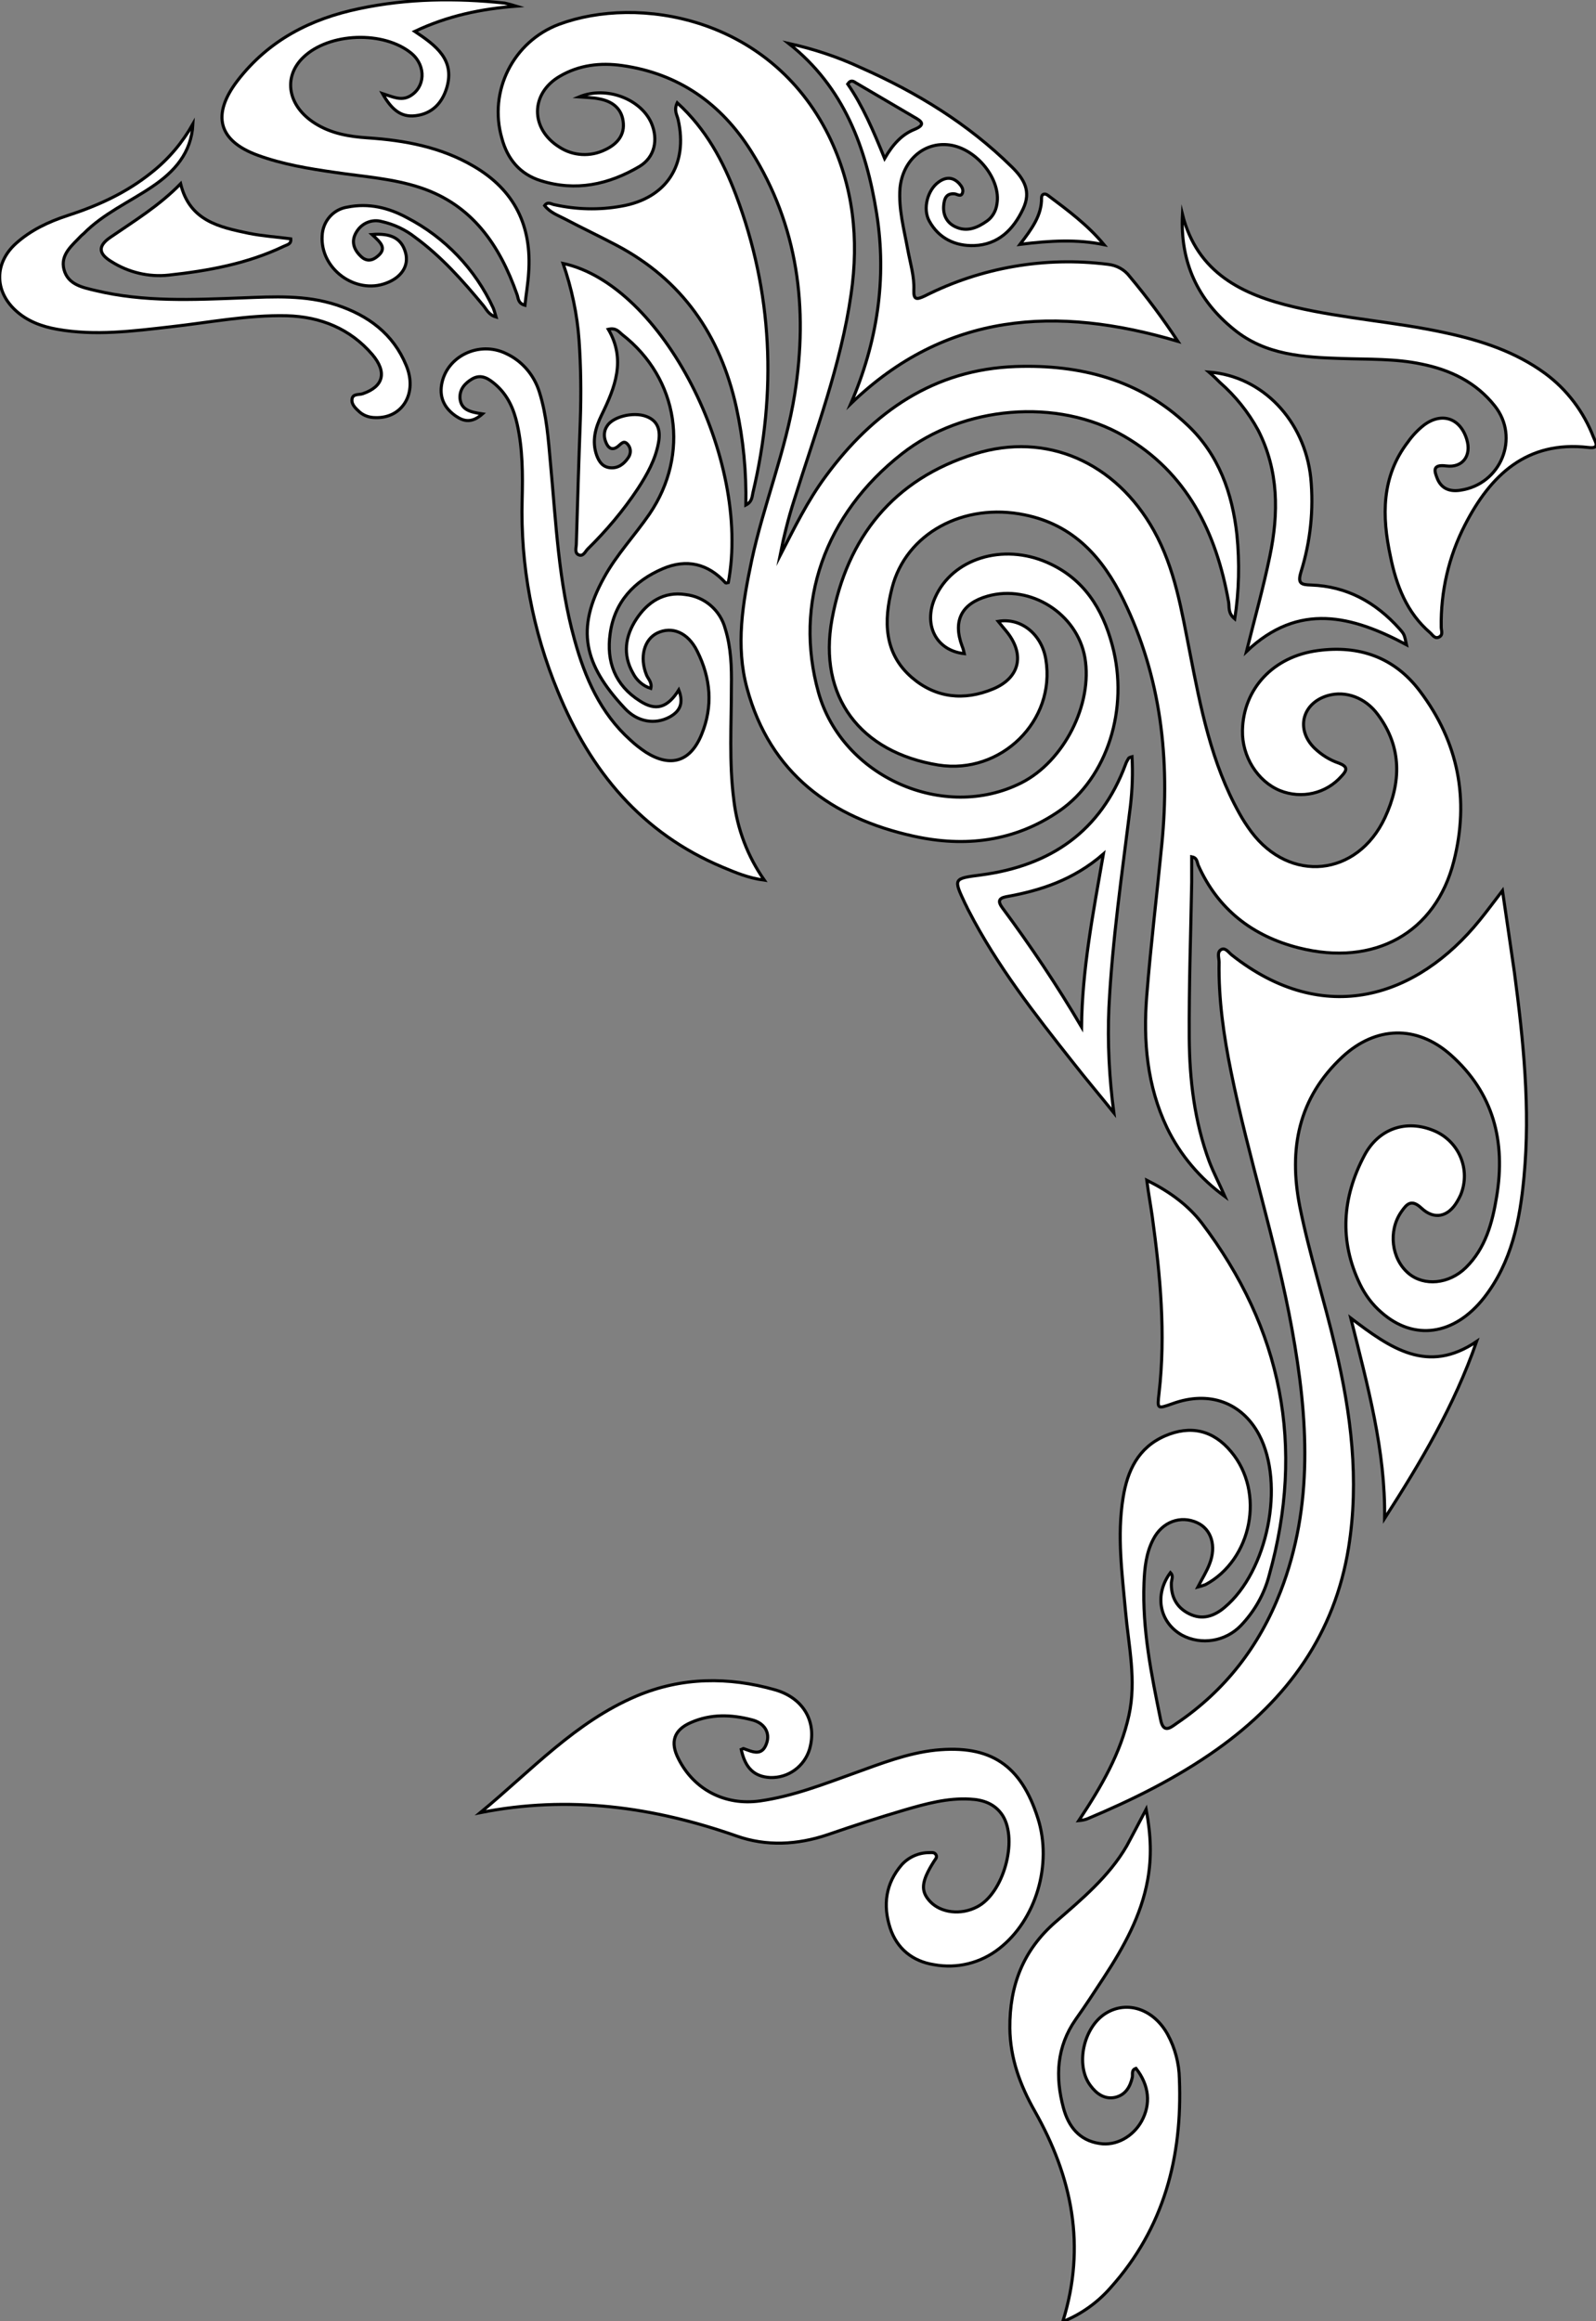 <?xml version="1.0" encoding="utf-8"?>
<!-- Generator: Adobe Illustrator 24.1.0, SVG Export Plug-In . SVG Version: 6.00 Build 0)  -->
<svg version="1.1" id="图层_1" xmlns="http://www.w3.org/2000/svg" xmlns:xlink="http://www.w3.org/1999/xlink" x="0px" y="0px"
	 viewBox="0 0 518.7 754.2" style="enable-background:new 0 0 518.7 754.2;" xml:space="preserve">
<rect x="0" y="0" width="518.7" height="754.2" fill="#808080" stroke="none"/>
<style type="text/css">
	.st0{fill:#FFFFFF;stroke:#000000;stroke-miterlimit:10;}
</style>
<g>
	<path id="X2382D6M2Gra3OT14_2_" class="st0" d="M188.2,31.5c8.9-3.7,20.1,0.7,23.5,8.5c2.3,5.4,1.1,11.1-3.9,14.1
		c-10,5.9-20.7,8.2-32.1,4.6c-6.7-2.1-10.8-7-12.6-13.8c-4.4-15.3,3.7-31.4,18.6-37c25.5-9.5,68.3-2.7,87.6,36.1
		c8.1,16.5,9.9,33.7,7.3,51.6c-3.3,23-11.6,44.8-18.5,66.9c-1.9,5.9-3.4,12-4.6,18.1c4.6-8.9,8.9-17.8,14.9-25.9
		c15.4-20.9,35.2-34.7,61.8-35.6c20.7-0.7,40.1,4.2,55.7,19c10.2,9.6,14.6,22.1,16.1,35.7c0.9,9.1,0.7,18.2-0.7,27.3
		c-2.3-1.9-1.7-3.8-2-5.5c-4-22.6-13.5-42-34-53.9c-21.7-12.6-52.4-9.8-72.1,5.7c-25.2,19.7-35.3,48.6-27.2,77.6
		c7.7,27.4,40.7,42.1,65.9,29.4c13.9-7,23.3-25.6,20.7-40.7c-2.5-14.3-17.7-23.9-31.6-20c-8.5,2.4-11.4,8-8.3,16.3
		c0.3,0.7,0.5,1.5,0.7,2.4c-9.2-1-13.4-9.4-9.5-18.2c5.6-12.7,22-17.8,36.5-11.4c11.8,5.2,17.9,14.9,21.1,26.9
		c5.5,20.5-1.6,43-17.2,53.8c-14.5,10-30.7,11.9-47.4,8.2c-26.7-5.9-46.6-20.4-54.1-48c-3.8-13.9-1.4-27.8,1.5-41.6
		c3.9-18.2,11.1-35.7,14-54.1c4.4-27.9,1.1-54.6-14.2-78.9c-9.7-15.4-23.5-25.2-41.9-27.8c-7.1-1-14-0.2-20.3,3.5
		c-9.6,5.6-9.6,17.1-0.1,23c4.4,2.9,10.1,3.2,14.8,0.9c3.9-1.8,6.6-4.8,5.9-9.4c-0.6-4.3-3.8-6.5-7.9-7.2
		C192.8,31.7,190.9,31.7,188.2,31.5z"/>
	<path id="X2382D6M2Gra3OT14_1_" class="st0" d="M387.3,278.4c0,2.8,0,5.5,0,8.3c-0.3,16.8-0.9,33.6-0.8,50.5
		c0.1,13.7,1.7,27.2,6.5,40.2c1.5,3.9,3.4,7.5,5.1,11.4c-8-5.8-14.5-13.4-18.8-22.3c-6.5-13.6-7.8-28.2-6.6-43
		c1.3-16.4,3.3-32.8,4.9-49.2c2.7-27.5-0.2-54.2-12.5-79.4c-6.7-13.7-16.2-24.4-32.1-27.6c-19.8-4.1-38.6,6-43.1,23.8
		c-2.7,10.6-2.7,21.2,6.5,29.1c7.7,6.6,16.9,7.6,26.3,3.7c8.5-3.5,10.4-10.8,4.9-18.1c-1-1.3-2.1-2.5-3.2-3.9
		c7.4-1.3,14.2,4.2,15.5,12.4c3.3,19.9-14.6,37.5-34.9,34.3c-25.4-4.1-39.2-22.2-34.6-47.4c4.9-26.6,20-45.5,46.4-53.7
		c23.3-7.3,45.8,2.7,58.2,24.9c6.9,12.4,9,26,11.7,39.6c3.5,18,7,36,16.1,52.3c1.1,2,2.4,4,3.8,5.9c12.6,16.9,34.5,14.7,43.5-4.5
		c5.3-11.4,5.6-22.9-2.3-33.5c-4.1-5.6-10.5-7.8-16.2-6.2c-8.4,2.4-10.6,11-4.4,17.1c2.3,2.2,5,3.9,8,4.9c2.8,1.1,2.7,2.2,0.8,4.2
		c-5,5.7-13,7.5-20,4.7c-7.3-3-12.4-11.1-12.2-19.6c0.3-13.5,10-24,24.5-25.9c13.3-1.8,24.8,2.1,33.1,13.1
		c12.6,16.6,16.2,35.3,11.1,55.3c-5.9,23.4-25.9,34.4-50.4,28.2c-15-3.8-26.3-12.5-32.7-26.9C389,279.9,389,278.7,387.3,278.4z"/>
	<path id="X2382D6M2Gra3OT14" class="st0" d="M350.6,591.6c7.5-11.3,13.6-21.9,16.3-34.2c2.5-11.4-0.1-22.5-1.1-33.8
		c-1.1-12.3-2.8-24.5-0.8-36.9c1.4-8.8,4.9-16.3,13.6-20.1c8.3-3.6,15.7-1.9,21.5,5.1c11.1,13.2,6.8,35.1-8.3,43.2
		c-0.8,0.3-1.7,0.6-2.5,0.8c1.5-2.9,2.9-5.1,3.8-7.5c2.3-5.8,0.6-11.3-4-13.4c-5.4-2.5-11.4-0.3-14.3,5.4c-2.3,4.4-2.8,9.2-3,14.1
		c-0.6,15.1,2.4,29.8,5.4,44.5c0.9,4.5,3.1,2.7,5.2,1.2c15.8-10.7,26.9-25.1,33.8-42.9c10.8-28,8.9-56.5,3.7-85.2
		c-5.1-28.2-14.1-55.5-19.8-83.6c-2.4-11.8-4.1-23.6-3.9-35.7c0-1.4-0.8-3.3,0.8-4.1c1.3-0.6,2.3,1,3.3,1.8
		c30.1,23.8,60.3,13.8,80.6-11.3c2.3-2.8,4.4-5.7,7.4-9.6c1.4,9.7,2.7,18.2,3.9,26.7c2.9,22,5.2,44.1,3.1,66.3
		c-1.3,14-4,27.8-13,39.3c-9.7,12.3-22.8,14.1-33.4,4.7c-2.9-2.5-5.2-5.6-6.9-9.1c-6.8-14.1-5.8-28.2,1.4-41.8
		c4.7-8.9,13.7-11.8,22.6-8.1c8.2,3.4,12.1,12.7,8.7,20.9c-0.3,0.7-0.7,1.4-1.1,2.1c-2.9,5-7.4,6.1-11.6,2.2
		c-3.3-3.1-4.8-1.4-6.6,1.2c-4.3,6.2-3.2,15.3,2.4,20c5,4.2,13.1,3.5,18.6-1.9c6.4-6.3,8.6-14.5,10-23c3-18-1-33.8-15-46.2
		c-11-9.7-24.3-9.3-35.1,0.7c-14.4,13.4-17.5,30-13.9,48.5c3.1,15.5,8,30.6,11.6,46c5.1,21.4,7.8,43,4.3,64.9
		c-4.5,28.1-19.8,49.3-42.7,65.6c-13.1,9.3-27.4,16.4-42.2,22.6C352.7,591.3,351.7,591.5,350.6,591.6z"/>
	<path id="X6AA9FFM1Gra5OT29_9_" class="st0" d="M156.1,589c16.5-13.6,30.9-29.5,50.8-37.9c14.7-6.2,29.9-6.3,45-2
		c9.4,2.7,13.7,10.6,11.2,19.3c-1.7,5.6-6.9,9.4-12.8,9.2c-5.2-0.3-8.1-3.1-9.4-9.1c0.3-0.1,0.6-0.4,0.8-0.3c2.8,1,5.9,2.6,7.4-1.6
		c1.3-3.5-0.6-6.8-4.9-7.8c-6.6-1.7-13.2-1.9-19.6,0.9c-5.6,2.4-6.9,6.4-4.1,11.8c5,10,15.1,15.3,26.5,13.7
		c10.6-1.5,20.6-5.4,30.6-9c8.6-3.1,17.2-6.5,26.4-7.5c17.9-1.8,27.8,4.8,33.3,22.1c4.8,15-0.6,33.1-12.6,42.4
		c-6,4.7-13.7,6.6-21.2,5.2c-6.9-1.1-12-5.2-14.2-11.9c-2.4-7.4-1.5-14.5,3.8-20.6c2.3-2.5,5.5-3.9,8.9-3.9c0.8,0,1.7-0.2,2.2,0.7
		c0.5,0.9-0.3,1.5-0.7,2.2c-4.1,6.5-4.4,9.6-1.2,13c3.5,3.7,10,4.5,15.3,1.7c8.5-4.4,13.3-21.5,8.3-29.6c-2.5-3.9-6.4-5.2-10.7-5.4
		c-7.3-0.4-14.2,1.5-21.1,3.5c-8.5,2.5-16.8,5.2-25.2,8.1c-9.8,3.3-19.9,3.8-29.5,0.4C212.3,587.1,184.8,583.3,156.1,589z"/>
	<path id="X6AA9FFM1Gra5OT29_8_" class="st0" d="M372.5,587.9c1.6,8.6,1.8,15.7,0.5,22.9c-2.1,11.7-7.8,21.9-14.2,31.7
		c-3,4.6-6,9.2-9.2,13.7c-6.2,8.9-6.7,18.6-4,28.7c1.6,6,5.1,10.6,11.7,11.6c5.4,0.9,10.9-2.2,13.7-7.2c3.1-5.6,2.5-11.7-1.8-17.2
		c-1.6,0.5-1,1.9-1.2,2.9c-0.7,3.1-2.2,5.7-5.5,6.5c-3.5,0.8-6.2-1.2-8.1-3.8c-5-6.6-2.3-19,5-23.5c7-4.3,15.6-1.3,20.1,6.9
		c2.4,4.4,3.7,9.4,3.8,14.4c1,25.4-5,48.5-22.4,67.9c-4.2,4.8-9.5,8.6-15.5,11c7.7-24.6,3-47-9.1-68.4c-4.7-8.3-8-17.1-8.1-27
		c-0.1-13.8,4.3-25.3,14.9-34.5c8.5-7.4,17.3-14.7,23.1-24.7C368.1,596.3,369.9,592.8,372.5,587.9z"/>
	<path id="X6AA9FFM1Gra5OT29_7_" class="st0" d="M156.8,134.5c-3.5,3.1-6.1,2.4-8.5,0.8c-3.6-2.4-5.5-5.8-4.8-10.2
		c1.5-9.3,12.2-14.5,21-10.2c5.2,2.4,9.1,7,10.8,12.5c2.4,7.6,2.9,15.4,3.6,23.1c1.8,19.2,2.6,38.6,7.8,57.3
		c3.4,12.4,8.4,23.9,18.2,32.7c1.6,1.5,3.3,2.8,5.1,4c8,5,14.4,3,18-5.8c3.8-9.2,3-18.3-1.4-27.1c-3-6.1-8.2-8.2-13-5.9
		c-4.3,2.1-5.8,7.9-3.5,13.6c0.5,1.3,1.9,2.4,1.4,4.4c-2.5-0.8-4.6-2.6-5.8-5c-3.4-6-2.5-12,1.1-17.5s8.9-9.1,16-8
		c6.2,0.7,11.3,5.1,12.9,11.1c1.9,6.1,2.1,12.5,2,18.8c0,12.3-0.8,24.6,0.8,36.9c1.1,9.4,4.5,18.3,9.9,26c-5.3-0.7-9.4-2.5-13.5-4.2
		c-26.4-11.1-43-31.2-53.6-57.1c-8.2-19.8-12.2-41-11.6-62.4c0.2-8.1,0.2-16.3-1.6-24.4c-1.1-5-3.1-9.5-7-12.9
		c-2.2-1.9-4.6-3.6-7.6-1.9c-2.4,1.4-4.2,3.4-4,6.4C149.9,133.2,152.8,133.9,156.8,134.5z"/>
	<path id="X6AA9FFM1Gra5OT29_6_" class="st0" d="M384.3,69.7c4.8,19,19.4,26.1,36.5,30.1c16.2,3.8,32.9,4.8,49.2,8.4
		c11.5,2.5,22.5,6.1,32.1,13.1c7.2,5.3,12.6,12.5,15.8,20.8c0.6,1.5,2.2,3.8-1.7,3.3c-20-2.3-31.8,9-40.1,25.2
		c-5.3,10.3-7.9,21.7-7.7,33.2c0,1.1,0.7,2.5-0.7,3.2s-2.1-0.7-2.9-1.4c-7.6-6.5-11-15.4-12.9-24.8c-2.8-13-3-25.9,5.7-37.2
		c1.4-2,3.2-3.9,5.1-5.4c5.8-4.4,11.9-2.4,14,4.6c1.6,5.2-1.3,9.3-6.7,8.6c-4.7-0.6-3.8,1.8-2.8,4.3c1.4,3.2,4.1,4.1,7.4,3.6
		c13.2-1.9,19.4-17.1,11.2-27.4c-6.1-7.7-14.4-11.7-23.8-13.6c-8.5-1.8-17.2-1.5-25.9-1.8c-12.4-0.4-24.8-1.1-35-9.4
		C389.3,97.6,383.5,85.2,384.3,69.7z"/>
	<path id="X6AA9FFM1Gra5OT29_5_" class="st0" d="M256.3,14.1c8.1,1.8,16,4.4,23.5,7.9c18.1,8,34.8,18.2,49,32.2
		c4.1,4,6.4,8,3.7,13.7c-3.2,6.8-8.1,11.6-15.9,11.9c-6.1,0.2-11.5-2.3-14.6-8c-2.2-4-0.5-10.1,3-12.6c2.3-1.7,4.6-1.8,6.7,0.4
		c0.8,0.9,1.5,1.9,1.1,3.1c-0.5,1.4-1.7,0.4-2.5,0.3c-2.8-0.3-3.4,1.6-3.6,3.7c-0.3,3.1,1,5.7,3.8,7c3.8,1.8,7.2,0.3,10.3-1.9
		c1.8-1.3,2.9-3.3,3.2-5.5c1.4-8-6.6-18-15.4-19.2c-8.2-1.1-15.2,4.9-16.1,14C292,68,293.8,74.4,295,81c0.8,4.4,2.2,8.8,2,13.3
		c-0.1,3.2,0.9,3.1,3.5,1.9c18.4-9.3,39.1-12.9,59.6-10.3c2.8,0.3,5.4,1.7,7.1,4c5.6,6.7,10.8,13.7,15.6,21
		c-39.5-11.7-75.5-9.5-106.3,20.3c8.6-19.9,11.8-40.6,8.4-61.9S274.3,28.3,256.3,14.1z M287.5,51.5c2.8-4.8,5.7-7.8,9.6-9.4
		s2.4-2.7,0.1-4c-6.3-3.7-12.6-7.4-18.9-11.1c-0.8-0.5-1.7-1.3-2.8,0.3C280.4,34.4,283.8,42.4,287.5,51.5L287.5,51.5z"/>
	<path id="XE79CFFM2Gra1OT16_2_" class="st0" d="M220.6,224.2c1.7,4.4,0.3,7-3,8.8c-4.7,2.5-10.4,1.7-14.6-2.9
		c-13.3-14.2-15.9-25.8-6.7-42.4c4.1-7.5,10-13.7,14.8-20.7c13.2-19.4,9.5-44-8.9-58.3c-1.1-0.9-2-2.3-4.5-1.7
		c5.8,9.9,2.2,18.9-2.2,27.9c-2,4.1-3.2,8.4-1.6,13c0.8,2.2,2,3.9,4.5,4.1s4.4-1.2,5.8-3.3c0.9-1.3,0.9-3-0.1-4.2
		c-1.3-1.6-2.1-0.4-3.2,0.5c-2.1,1.7-3.4,0.4-4.1-1.6c-0.6-1.6-0.5-3.4,0.4-4.8c1.7-3.1,8.5-4.9,12.8-3.3c4.1,1.5,4.7,4.9,4,8.6
		c-1,5.5-3.7,10.3-6.7,14.9c-4.7,7.1-10.2,13.6-16.3,19.6c-0.8,0.8-1.5,2.7-3.1,1.8c-1.1-0.6-0.7-2.1-0.6-3.2
		c0.4-13.5,0.8-27,1.3-40.4c0.3-8.7,0.2-17.3-0.4-26c-0.6-8.5-2.4-16.9-5.2-25c32.2,6.9,61.2,63.5,53.7,103.7
		c-0.3,0.1-0.8,0.2-0.9,0.1c-5.7-6.3-12.7-7.9-20.4-4.6c-9.3,4-15.7,10.8-17.1,21.1c-1.3,9.1,1.6,16.8,9.7,21.9
		C213.1,231.1,216.9,230.1,220.6,224.2z"/>
	<path id="XE79CFFM2Gra1OT16_1_" class="st0" d="M167.8,2c-11.5,0.9-22.2,3.1-33,8.2c6.9,4.6,13.1,9.2,10.4,18.3
		c-1.5,5-4.8,8.5-10.2,9.1c-4.9,0.6-7.9-2.3-10.7-7.2c3.4,1.1,6,2.4,8.8,0.9c5.1-2.8,5.5-9.8,0.7-13.9c-9-7.5-26.9-6.9-35.3,1.3
		c-6.6,6.4-5,15.8,3.9,21.4c5.2,3.3,11.1,4.3,17.1,4.7c12.1,0.8,23.8,3,34.4,9.2c13.4,7.8,19,19.5,17.9,34.7
		c-0.2,3.4-0.8,6.8-1.2,10.5c-2.4-0.7-2.1-2.4-2.6-3.6c-5.6-15.9-14.5-29-31.3-34.6c-9-3-18.6-3.6-28-5c-8.4-1.2-16.8-2.6-24.8-5.5
		c-13-4.7-15.2-13.2-6.7-24.3C87.4,13,101,6.1,116.8,2.8C132.4-0.5,148.2-0.7,164,1C165.3,1.3,166.5,1.6,167.8,2z"/>
	<path id="X6AA9FFM1Gra5OT29_4_" class="st0" d="M372.7,383.5c7.4,3.7,13.3,8,17.8,13.8c26.2,34.5,33.7,72.7,22,114.5
		c-1.6,6.2-4.8,11.8-9.2,16.4c-5,5.2-12.9,6.5-19.2,3.1c-7.4-4.2-9-13.2-3.7-20.3c1,1,0.4,2.2,0.3,3.2c-0.2,4.6,1.7,8.2,5.8,10.2
		c4.2,2.1,8.1,0.8,11.5-2.1c14-11.7,19.7-40,11.2-56.1c-5.6-10.5-16.2-14.4-28.1-10.1c-5.1,1.8-5,1.8-4.4-3.5
		c2.2-19.2,0.4-38.2-2.2-57.2C374,391.8,373.3,388.1,372.7,383.5z"/>
	<path id="XE79CFFM2Gra1OT16" class="st0" d="M220.1,33.4c9.4,8.6,14.9,18.9,19.1,30c11.9,31.6,13.3,63.9,5.5,96.7
		c-0.3,1.4-0.3,3-2.3,4c0.2-10.7-0.8-21.3-3.1-31.8c-5.2-23.4-17.6-41.4-39.1-52.7c-5.5-2.9-11-5.5-16.5-8.4
		c-2.3-1.2-4.9-2.1-6.7-4.4c1-1.4,2.1-0.5,3.1-0.3c7.2,1.6,14.6,1.8,21.8,0.5c14.7-2.5,21.8-13.5,18.5-28.1
		C220.1,37.4,218.9,35.9,220.1,33.4z"/>
	<path id="XE79CFFM2Gra2OT16" class="st0" d="M62.7,40.3c-0.5,9.4-6,15.5-13.3,20.4c-7.4,5-15.8,8.7-22.2,15.2
		c-0.2,0.2-0.5,0.4-0.8,0.7c-2.9,3.1-6.9,6.1-5.6,11s6,5.8,10.2,6.8c15.8,3.8,31.8,3,47.7,2.4c10.4-0.4,20.6-1,30.7,2.3
		c10.3,3.4,18.4,9.4,22.6,19.6c3.8,9-1.2,17.3-10,17c-1.9,0-3.7-0.6-5.1-1.8c-1.2-1.1-2.7-2.4-2.5-4.1c0.2-2,2.3-1.4,3.6-1.9
		c6.6-2.3,7.9-6.9,3-12.7c-7.2-8.4-16.8-12.3-27.8-12.6c-12.7-0.3-25.2,2.2-37.8,3.6c-12.2,1.4-24.5,3-36.8,0.8
		c-5-0.9-9.7-2.6-13.5-6.1c-7-6.4-6.9-15.5,0.1-21.8c4.8-4.3,10.5-7,16.6-9c9.9-3.2,19.2-7.4,27.4-14C54.8,51.7,59.3,46.3,62.7,40.3
		z"/>
	<path id="X6AA9FFM1Gra5OT29_3_" class="st0" d="M367.9,245.9c0.3,5.3,0.1,10.6-0.5,15.9c-2.7,21.8-5.9,43.6-7,65.6
		c-0.5,11.4,0.1,22.9,1.6,34.2c-4.4-5.5-9-10.9-13.3-16.4c-12.4-15.7-24.7-31.4-33.9-49.3c-0.4-0.7-0.7-1.5-1.1-2.2
		c-3.9-8.3-3.9-8.2,5.2-9.4c22.5-3,38.8-14.1,46.9-35.9c0.2-0.6,0.5-1.2,0.9-1.8C366.8,246.2,367.2,246.1,367.9,245.9z M351.5,333.7
		c0.2-18.6,3.7-36.7,7.1-56.2c-9.8,8.5-20.5,11.9-31.7,13.9c-2.5,0.5-2.5,1.7-1.2,3.5C334.9,307.3,343.5,320.1,351.5,333.7
		L351.5,333.7z"/>
	<path id="X6AA9FFM1Gra5OT29_2_" class="st0" d="M392.9,120.9c17.4,1.3,31.1,15.7,33.1,34.4c1,10.3-0.1,20.7-3.2,30.6
		c-1.1,3.7,0,4.1,3.3,4.2c11.6,0.4,21,5.6,28.7,14.2c1.7,1.9,1.6,2,2.3,5.2c-17.6-9.4-35-14-52,2.2c2.7-10.8,5.5-20.8,7.6-31
		c2.9-13.9,2.9-27.8-3.8-40.9c-3.2-5.9-7.4-11.1-12.4-15.5C395.3,123.1,394.3,122.1,392.9,120.9z"/>
	<path id="X6AA9FFM1Gra5OT29_1_" class="st0" d="M439,428.3c12.9,9.8,25,18.4,40.9,7.6c-7.3,21-18.2,39.3-29.9,57.5
		C450.3,471.3,444.5,450.4,439,428.3z"/>
	<path id="X2382D6M2Gra2OT14" class="st0" d="M58.7,59.7c2.9,12.1,12.6,14.1,22.1,16.1c4.5,0.9,9.1,1.2,13.7,1.8
		c0.2,1.8-1.2,1.9-2.2,2.4c-11.9,5.7-24.6,8-37.5,9.4c-6.5,0.7-13.1-0.9-18.6-4.4c-4.3-2.6-4.4-5.1-0.3-7.9
		C43.6,71.8,51.7,66.9,58.7,59.7z"/>
	<path id="X1100AAM2Gra2OT6" class="st0" d="M120.9,76.2c6.1-0.5,9.6,1.2,10.9,5.9c1.2,4.3-1.4,8.1-6.3,9.9
		c-10,3.8-21.5-4.7-20.8-15.4c0.2-4.7,3.6-8.6,8.2-9.3c6.9-1.4,13.4,0.2,19.3,3.4c12.4,6.4,22.3,16.8,28.1,29.4
		c0.4,1,0.6,1.9,0.9,2.9c-2.4-0.7-3.1-2.5-4.1-3.7c-6.7-8.1-13.6-15.9-22.2-22.2c-3.2-2.5-6.8-4.2-10.8-5.1
		c-3.2-0.9-6.5,0.5-8.2,3.3c-1.9,3-1,5.8,1.5,8.1c1.7,1.6,3.6,1.4,5.4-0.2C125.9,80.6,123.6,78.7,120.9,76.2z"/>
	<path id="X6AA9FFM1Gra5OT29" class="st0" d="M358.8,79.5c-8.8-1.8-17.5-1.3-27.3-0.1c3.8-5,7.1-9.4,7-15.1c0-1.3,1.1-1.6,2.1-0.8
		C347,68.3,353.5,73.1,358.8,79.5z"/>
</g>
</svg>
